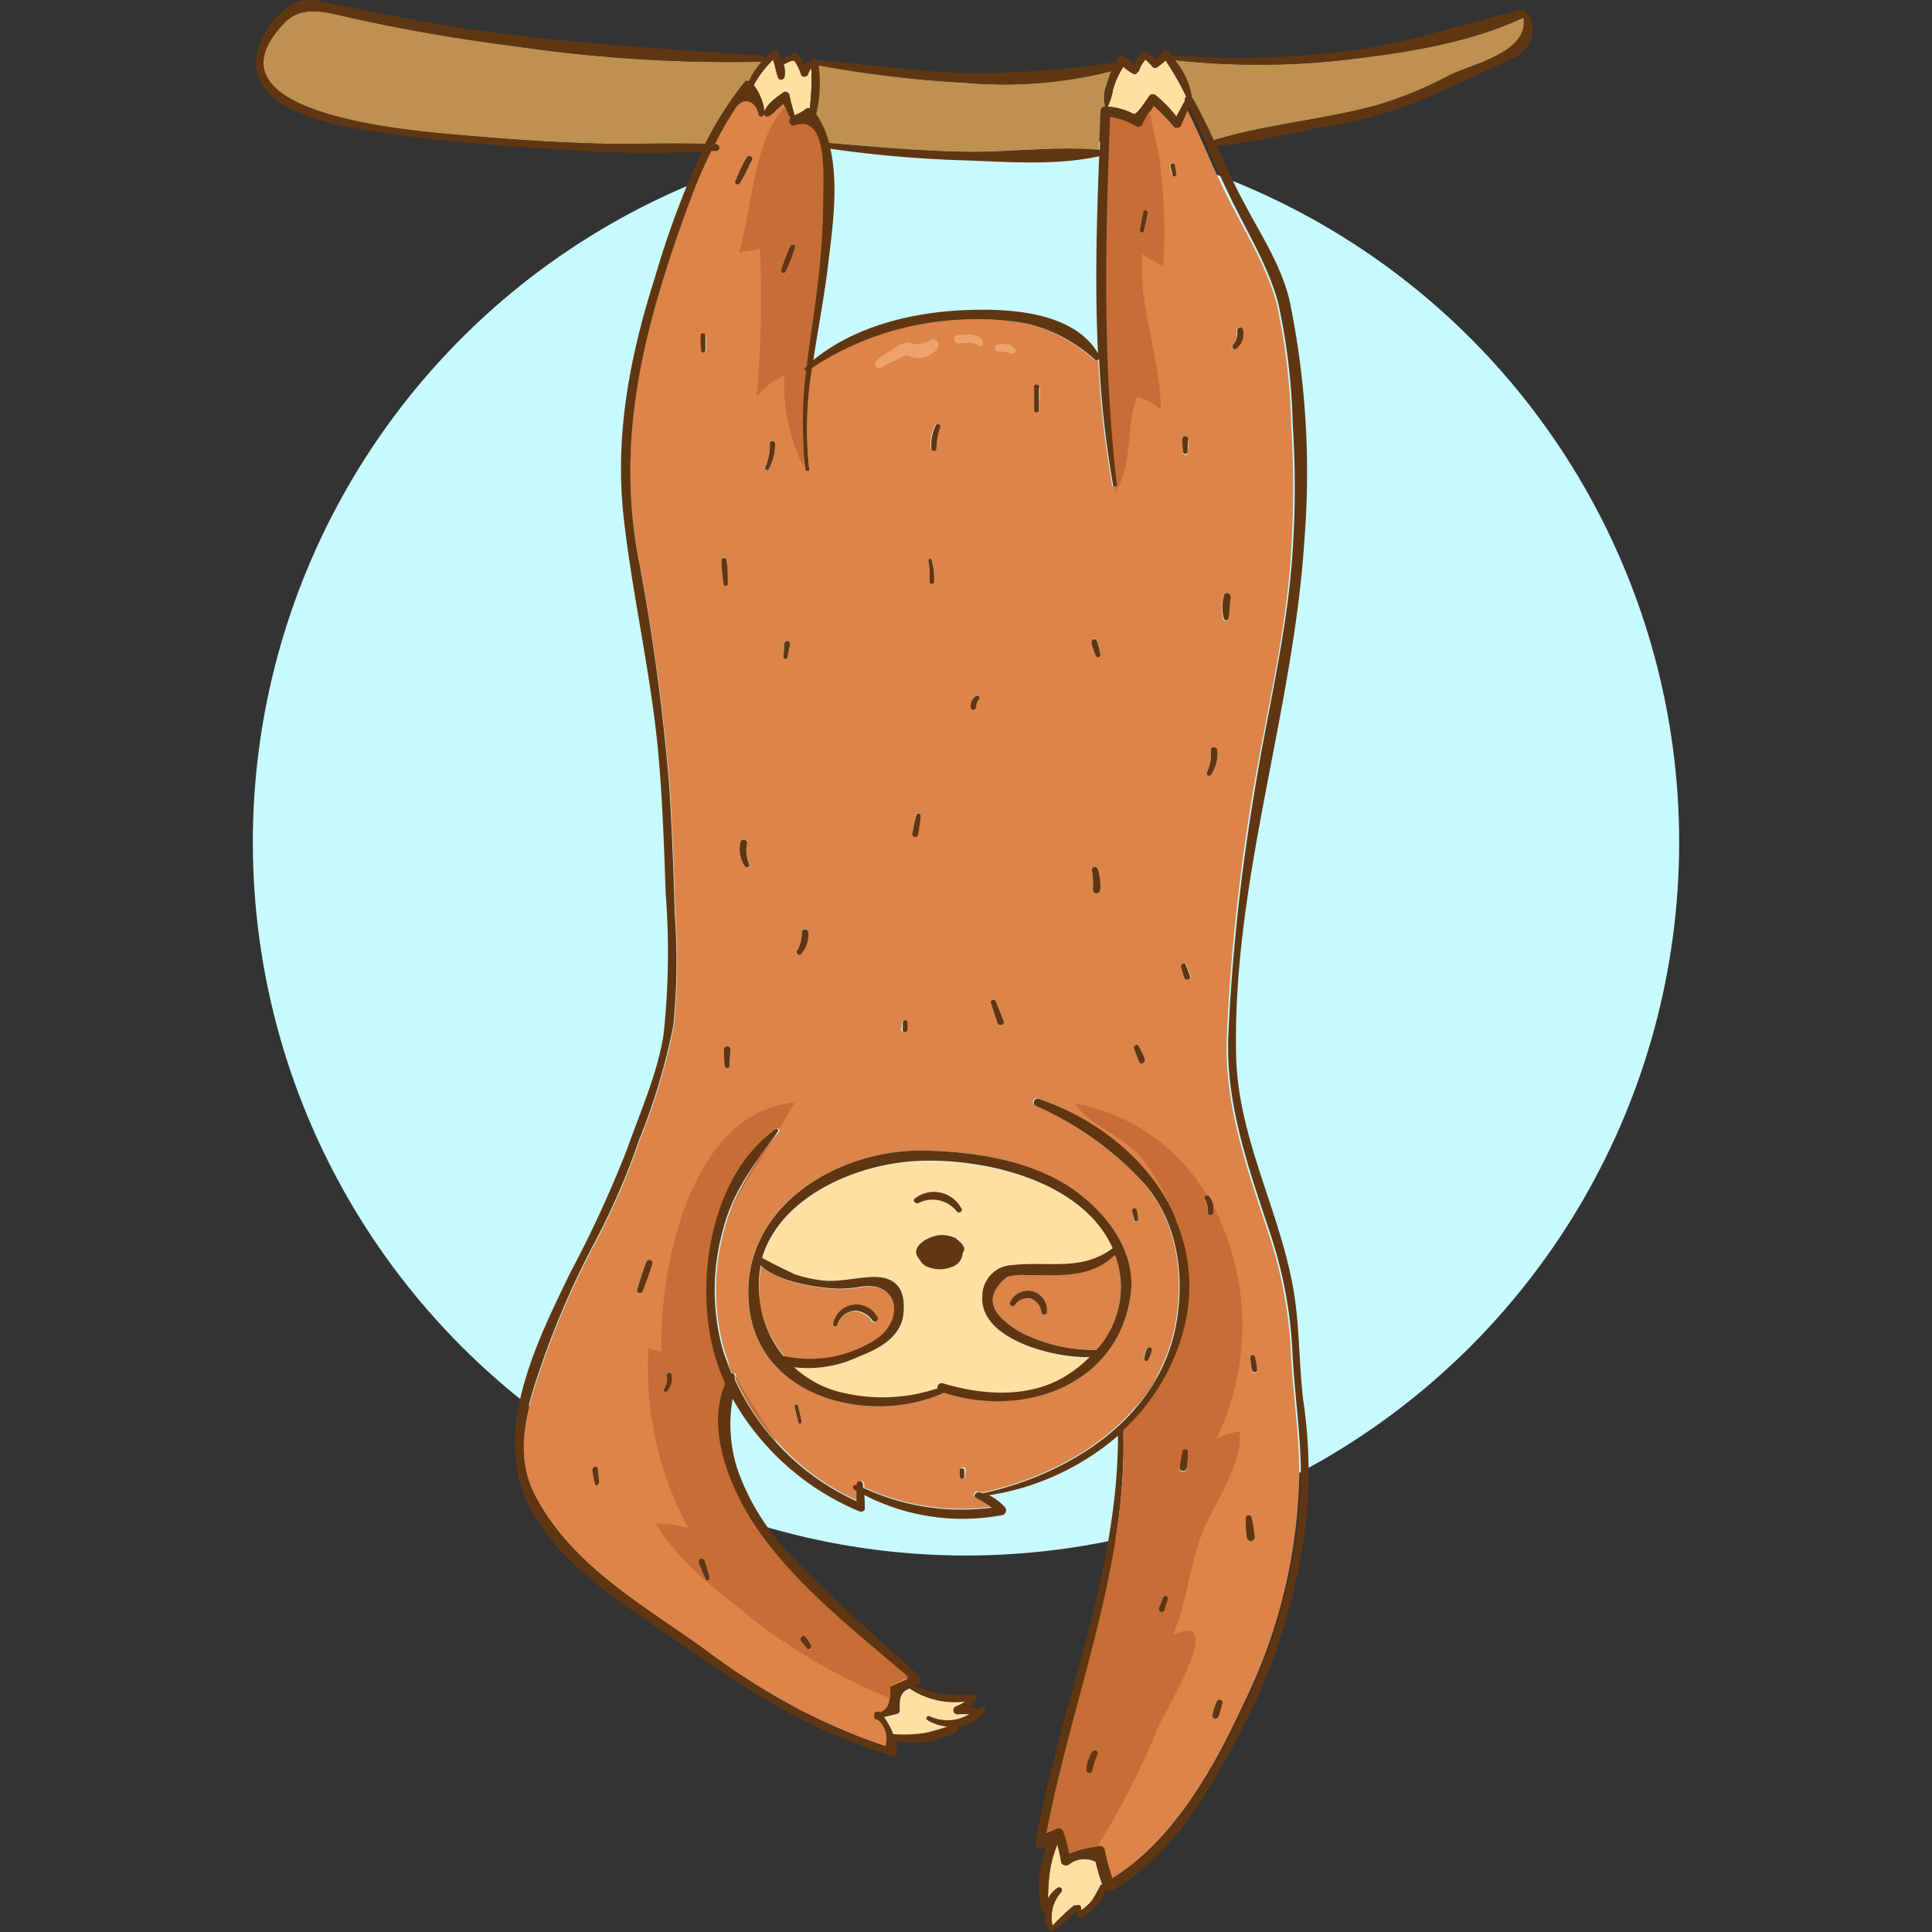<svg xmlns="http://www.w3.org/2000/svg" viewBox="0 0 150 150"><rect x="0" y="0" width="150" height="150" fill="#333333" stroke="none"/><defs><style>.cls-1{fill:#c7faff;}.cls-2{fill:#ffe0a2;}.cls-3{fill:#be9151;}.cls-4{fill:#dc8449;}.cls-5{fill:#603612;}.cls-6{fill:#c76d36;}.cls-7{fill:#eea36b;}</style></defs><g id="Layer_3" data-name="Layer 3"><circle class="cls-1" cx="75" cy="65.4" r="55.37"/><path class="cls-2" d="M86.4,7A4.27,4.27,0,0,1,86,8.28,5,5,0,0,1,88,8.84c.28.16,1.1-1.22,1.26-1.42a.36.36,0,0,1,.5,0,10.57,10.57,0,0,1,1.58,1.63L92,7.81a.27.27,0,0,1,.1-.3,22.34,22.34,0,0,0-1.61-2.82,4.48,4.48,0,0,1-.68.54.28.28,0,0,1-.34-.05,4,4,0,0,0-.54-.55,2.1,2.1,0,0,0-.49.83.19.19,0,0,1-.13.14.23.23,0,0,1-.32.13,4,4,0,0,1-.77-.55A6.53,6.53,0,0,0,86.4,7Z"/><path class="cls-2" d="M59.34,8.71c.18-.63.95-1.13,1.45-1.5a.32.32,0,0,1,.48.19c.12.54.27,1.06.4,1.59a4,4,0,0,0,.94-.54.31.31,0,0,1,.25,0A20,20,0,0,0,63,5.31a1.1,1.1,0,0,0-.25.45.27.27,0,0,1-.51,0,4,4,0,0,0-.47-1c-.13-.18-.61.08-.92.25a1.91,1.91,0,0,1,.06,1,.24.24,0,0,1-.45,0c-.17-.47-.23-.94-.4-1.4a8,8,0,0,0-1.54,2A4.13,4.13,0,0,1,59.34,8.71Z"/><path class="cls-3" d="M63.32,8.86a7,7,0,0,1,1,2.23c3.5.31,7,.63,10.51.68s7.07-.45,10.5-.14l.12-3a.36.36,0,0,1,.36-.36,2.64,2.64,0,0,1,.1-1.66,8.27,8.27,0,0,1,.38-1.09,33.81,33.81,0,0,1-11.38.9A87.78,87.78,0,0,1,63.51,5.07,10.29,10.29,0,0,1,63.32,8.86Z"/><path class="cls-3" d="M118.3,1.36c-3.86,1.83-8.53,2.64-12.73,3.15a59.91,59.91,0,0,1-14.35.16,6,6,0,0,1,1.29,2.69.24.24,0,0,1,0,.15l.06.07c.62,1.09,1.16,2.22,1.69,3.35,0,0,0,0,.08-.07,4.07-1.21,8.36-1.57,12.46-2.66a30.67,30.67,0,0,0,5.79-2.38c1.76-.87,6.19-1.78,5.73-4.43C118.29,1.38,118.3,1.37,118.3,1.36Z"/><path class="cls-3" d="M58.16,6.32a6.29,6.29,0,0,1,1-1.53h0A115.25,115.25,0,0,1,40.39,3.65c-3-.38-6-.84-9-1.41-1.6-.3-3.2-.63-4.79-1S23.29.44,22,1.86C15.2,9.1,32.81,10.23,36.6,10.56c3.3.29,6.61.5,9.91.59,2.75.06,5.52-.07,8.27.06a26.19,26.19,0,0,1,3.1-4.84A.24.24,0,0,1,58.16,6.32Z"/><path class="cls-4" d="M91.62,9.77a.31.31,0,0,1-.49.06,13.69,13.69,0,0,0-1.59-1.64,9.38,9.38,0,0,0-.86,1.48.36.36,0,0,1-.49.13,6,6,0,0,0-2-.73c-.38,9.53-.59,19.05.52,28.55,0,.21-.32.25-.36.05a77.11,77.11,0,0,1-1.09-9.8.24.24,0,0,1-.33.05,12,12,0,0,0-5.15-2.78,21.47,21.47,0,0,0-5.6-.29,22.7,22.7,0,0,0-11.13,3.62,28.87,28.87,0,0,0-.22,7.88c0,.17-.27.21-.3,0a27,27,0,0,1,0-7.61.15.15,0,0,1-.09-.25l.13-.1c.25-2.06.59-4.12.84-6.21a57.44,57.44,0,0,0,.45-7.06c0-1.55.33-6.33-2.23-5.42a.34.34,0,0,1-.31-.58C61.15,8.78,61,8.4,60.83,8c-.18.15-.37.3-.54.46a2.16,2.16,0,0,1-.67.53c-.16.06-.31-.12-.28-.27,0,.26-.38.38-.44.1-.21-1.09-1.21-1.41-1.84-.43-.38.6-.75,1.2-1.09,1.82-.18.33-.33.67-.5,1h.15a.22.22,0,0,1,0,.44l-.4,0c-.47,1-.91,1.95-1.3,2.95-1.09,2.84-2.08,5.74-2.92,8.66-1.88,6.55-2.68,12.84-1.51,19.6A169.09,169.09,0,0,1,52,61c.21,3.32.34,6.64.43,10a48.72,48.72,0,0,1-.12,8.71,49.77,49.77,0,0,1-2.67,8.9,55,55,0,0,1-3.34,7.73,67.11,67.11,0,0,0-4.1,9.31c-1.15,3.3-2.43,7-.69,10.4,2.82,5.47,8.34,8.52,13.17,12a56.42,56.42,0,0,0,7.43,4.71,49.29,49.29,0,0,0,4.63,2.09c.69.26,1.38.52,2.08.75a1.91,1.91,0,0,0-.6-2.12.2.2,0,0,1-.24-.25c-.09-.22.19-.48.36-.26h0c.82-.35.88-.8.79-1.78a.32.32,0,0,1,.16-.29l1.27-.55c-3.93-3.46-8.36-6.88-11.42-11.14-2.18-3-4.42-7.93-2.79-11.71a15.89,15.89,0,0,1-1.2-3.86c-.93-5.4.43-12.53,5.16-16,.11-.09.27.07.19.18-1.75,2.43-3.48,4.61-4.25,7.58a17.45,17.45,0,0,0-.08,9.21,20.78,20.78,0,0,0,.73,2c.13,0,.26.06.24.21l0,.24a19,19,0,0,0,9.46,9.47c0-.27,0-.53,0-.8l-.16-.09c-.23-.14,0-.42.17-.37v-.09a.25.25,0,0,1,.49,0l0,.3A18,18,0,0,0,76.93,117a7.34,7.34,0,0,0-1.2-.75c-.26-.14-.07-.49.19-.45a3.18,3.18,0,0,1,.33.09c6.76-1.5,13.65-5.77,15-13.09.7-3.77.14-8-2.51-11a25.1,25.1,0,0,0-8.39-6c-.32-.14-.09-.66.23-.55C88.05,87.88,93.93,94.84,92,103a16.23,16.23,0,0,1-4.72,8s0,0,0,0c.26,10.8-4,20.87-6,31.32L82,142a.39.39,0,0,1,.56.23,10.3,10.3,0,0,1,.45,1.69,9,9,0,0,1,2.27-.57.38.38,0,0,1,.37.29,17.38,17.38,0,0,0,.61,2.25c4.78-2.87,8-8.62,10.25-13.52a42,42,0,0,0,4.37-17.86c0-3.15-.5-6.27-.65-9.41a34.35,34.35,0,0,0-1.72-9.27c-1.66-5-3.5-10.08-3.26-15.44a156.78,156.78,0,0,1,2-18.73c1.06-6.35,2.65-12.61,3-19a75.47,75.47,0,0,0,0-9.63,50,50,0,0,0-1.11-9.37c-.8-3.05-2.54-5.74-3.93-8.55-1.09-2.21-2-4.53-3.09-6.71C92,8.82,91.82,9.29,91.62,9.77ZM46.21,115.1c-.07-.32-.13-.65-.18-1a.19.19,0,1,1,.38-.06c0,.33.07.66.1,1C46.52,115.23,46.24,115.27,46.21,115.1Zm4.44-17c-.22.71-.47,1.4-.75,2.09-.11.26-.51.17-.43-.12.2-.72.43-1.41.69-2.11C50.27,97.67,50.76,97.8,50.65,98.12ZM51.8,108c-.12.15-.37,0-.26-.2a1.31,1.31,0,0,0,.2-1c0-.27.36-.39.41-.12A1.41,1.41,0,0,1,51.8,108Zm10.78,19.16a4.45,4.45,0,0,1,.38.58.21.21,0,0,1-.32.25c-.16-.17-.31-.35-.45-.53A.25.25,0,1,1,62.58,127.17ZM54.82,26.07c0,.38,0,.75,0,1.13a.14.14,0,0,1-.28,0c0-.38-.05-.75-.05-1.13A.19.19,0,0,1,54.82,26.07Zm.26,96.4c0,.19-.24.32-.33.13a11.8,11.8,0,0,1-.54-1.27c-.11-.32.38-.44.49-.14A11.71,11.71,0,0,1,55.08,122.47Zm.93-79c0-.26.38-.25.4,0,.06.61.1,1.22.1,1.83,0,.18-.3.24-.33,0C56.1,44.75,56.05,44.13,56,43.5Zm.64,39.23a.19.19,0,0,1-.38,0c0-.43-.05-.85-.06-1.27a.25.25,0,0,1,.5,0C56.7,81.88,56.68,82.3,56.65,82.73Zm1.17-15.5a2.35,2.35,0,0,1-.33-1.86c.08-.33.58-.19.51.14A2.59,2.59,0,0,0,58.15,67,.19.19,0,0,1,57.82,67.23Zm.56-54.81a10.43,10.43,0,0,1-.9,1.8c-.12.18-.44.08-.36-.15A10.24,10.24,0,0,1,58,12.22C58.16,12,58.48,12.19,58.38,12.42Zm1.31,24c-.1.18-.35,0-.27-.15a4.24,4.24,0,0,0,.35-1.89.21.21,0,0,1,.41,0A4,4,0,0,1,59.69,36.41ZM89,104.75c.08-.25.47-.15.39.1a3.24,3.24,0,0,1-.29.75c-.08.13-.32.09-.3-.08A2.91,2.91,0,0,1,89,104.75Zm-.78-10.82c0,.23.08.47.11.71s-.23.27-.29.08L87.89,94C87.83,93.79,88.21,93.69,88.25,93.93ZM77.32,77.75c.22.51.42,1,.61,1.54.12.3-.38.44-.49.13q-.27-.78-.51-1.56C76.85,77.6,77.22,77.52,77.32,77.75ZM75.77,54c.17-.14.35.14.22.29a.84.84,0,0,0-.19.57c0,.24-.4.31-.43.06A.91.91,0,0,1,75.77,54ZM72.61,33c.09-.19.4-.06.34.14a5.34,5.34,0,0,0-.24,1.64c0,.3-.44.29-.46,0A3.54,3.54,0,0,1,72.61,33Zm-.28,10.46a5,5,0,0,1,.19,1.72.18.18,0,0,1-.35,0,7,7,0,0,0-.09-1.65A.13.13,0,0,1,72.33,43.47Zm-1.19,19.8c0-.18.36-.16.34,0a10.39,10.39,0,0,1-.2,1.47c0,.3-.5.17-.45-.13A11.14,11.14,0,0,1,71.14,63.27ZM70.05,79.35a.19.19,0,0,1,.37,0l0,.57c0,.28-.46.28-.44,0ZM61.9,73.76a2.87,2.87,0,0,0,.35-1.44.26.26,0,0,1,.51,0,2.34,2.34,0,0,1-.5,1.65A.21.21,0,1,1,61.9,73.76Zm-.6-54.64c.1-.24.49-.14.4.11A15.74,15.74,0,0,1,61,21.1c-.09.2-.4.06-.34-.14A17.61,17.61,0,0,1,61.3,19.12ZM61.35,50l-.21,1c0,.18-.33.14-.31,0l.06-1A.23.23,0,1,1,61.35,50ZM62,110.45c-.13-.42-.22-.84-.31-1.26,0-.17.22-.24.26-.07.1.42.22.83.29,1.26C62.26,110.54,62,110.6,62,110.45Zm12.9,4.23a.17.17,0,0,1-.33,0,3,3,0,0,1,0-.6.21.21,0,0,1,.41,0A3,3,0,0,1,74.9,114.68Zm8.72-22.13c2.44,1.82,4.6,4.71,4.17,7.94-.94,7.08-8.33,9.62-14.5,7.65-5.61,2.54-14.24.52-15.11-6.57-1-7.67,6.72-12.37,13.55-12.24C75.69,89.4,80.36,90.11,83.62,92.55ZM80.69,31.84a.19.19,0,0,1-.38,0c0-.57,0-1.13,0-1.69a.21.21,0,1,1,.42,0C80.72,30.71,80.72,31.27,80.69,31.84Zm4.16,37.25a6.77,6.77,0,0,0-.07-1.49.23.23,0,0,1,.45-.12,3.82,3.82,0,0,1,.19,1.61C85.39,69.45,84.82,69.46,84.85,69.09Zm.23-18.22a4.86,4.86,0,0,1-.34-1c0-.23.31-.43.42-.18a4.77,4.77,0,0,1,.27,1.05A.18.18,0,0,1,85.08,50.87Zm3.36,31.56c-.15-.35-.29-.69-.41-1.05a.21.21,0,0,1,.38-.16,10.59,10.59,0,0,1,.46,1C89,82.47,88.56,82.73,88.44,82.43ZM88.81,18c0,.21-.35.12-.32-.09.08-.47.16-.94.26-1.41,0-.25.42-.14.37.1C89,17,88.93,17.5,88.81,18ZM91,13.6l-.17-.7c-.05-.22.31-.31.34-.09l.12.71C91.36,13.7,91.09,13.79,91,13.6ZM84.8,137.48c-.07.31-.52.17-.47-.13A3.13,3.13,0,0,1,84.8,136c.14-.2.53-.07.42.18A8.21,8.21,0,0,0,84.8,137.48ZM90.42,125c-.09.28-.54.15-.44-.12l.32-.83c.08-.23.44-.14.37.1S90.5,124.68,90.42,125Zm1.73-11c0,.37-.62.37-.57,0a12.16,12.16,0,0,1,.23-1.32.22.22,0,0,1,.43.06A7.55,7.55,0,0,1,92.15,113.93Zm5.29-8.62a8.85,8.85,0,0,1,.17,1c0,.24-.38.29-.42.06a7.36,7.36,0,0,1-.12-1A.19.19,0,0,1,97.44,105.31Zm-.28,12.5a10.24,10.24,0,0,1,.24,1.47c0,.37-.55.37-.59,0a9.53,9.53,0,0,1-.08-1.41A.22.22,0,0,1,97.16,117.81Zm-4.9-83.73c0,.33,0,.66-.05,1a.18.18,0,0,1-.36,0q0-.49-.06-1A.24.24,0,0,1,92.26,34.08Zm3.43-7.3A1.34,1.34,0,0,0,96,25.71c-.05-.29.39-.42.45-.12a1.45,1.45,0,0,1-.5,1.47A.19.19,0,0,1,95.69,26.78ZM95,46.25c.07-.36.59-.2.53.14-.09.55,0,1.13-.19,1.67a.2.2,0,0,1-.38,0A3.58,3.58,0,0,1,95,46.25Zm-.13,86a7,7,0,0,1-.28,1,.23.23,0,0,1-.45-.12,5.65,5.65,0,0,1,.33-1A.21.21,0,0,1,94.89,132.26ZM93.69,60A3.24,3.24,0,0,0,94,58.27c0-.34.49-.34.52,0A3,3,0,0,1,94,60.19.19.19,0,0,1,93.69,60Zm.2,32.89a1.64,1.64,0,0,1,.34,1.22c0,.3-.5.31-.47,0a1.74,1.74,0,0,0-.22-1C93.4,92.86,93.73,92.68,93.89,92.89ZM92,75.9a8.29,8.29,0,0,1-.25-.85c0-.21.26-.36.35-.15a9.4,9.4,0,0,1,.34.88C92.49,76.06,92,76.18,92,75.9Z"/><path class="cls-2" d="M69.86,132.77a.31.31,0,0,1-.23.3l-1,.24a6,6,0,0,1,.73,1.36,10.64,10.64,0,0,0,2.52-.09c.63-.13,1.23-.33,1.84-.52a3.61,3.61,0,0,1-1.68-.49.17.17,0,0,1,.17-.29,3.26,3.26,0,0,0,3.14-.18,8.44,8.44,0,0,0-1,0c-.35,0-.38-.47-.08-.58a3.3,3.3,0,0,0,.78-.43,6.32,6.32,0,0,1-4.44-1C70,131.35,69.79,131.71,69.86,132.77Z"/><path class="cls-2" d="M85.06,144.54a1.94,1.94,0,0,0-2.12.23c-.2.09-.52,0-.56-.23a12.05,12.05,0,0,0-.31-1.38c0,.17-.12.33-.09.27a10.72,10.72,0,0,0-.42,1.47,14.05,14.05,0,0,0-.2,2.5,2.36,2.36,0,0,1,.76-.84c.22-.13.4.16.26.33a2.9,2.9,0,0,0-.67,2.63,12.45,12.45,0,0,1,.89-.89,6.34,6.34,0,0,1,.78-.68.2.2,0,0,1,.21,0,.2.2,0,0,1,.33.13l0,.23a3.29,3.29,0,0,0,.87-.79,11.11,11.11,0,0,0,.63-1.12.17.17,0,0,1,.16-.09A14.21,14.21,0,0,1,85.06,144.54Z"/><path class="cls-4" d="M86.57,97.42C84.64,99.28,82.28,99,79.65,99a4.91,4.91,0,0,0-1.43.11c-1.41,1.14-1.52,2.25-.31,3.34a6.18,6.18,0,0,0,1.76,1.18A12.45,12.45,0,0,0,85,104.78l.13,0A7.26,7.26,0,0,0,87,99.31,8,8,0,0,0,86.57,97.42Zm-5.29,4.49a.22.22,0,0,1-.42,0,1.35,1.35,0,0,0-.83-1.1,1.22,1.22,0,0,0-1.25.53c-.14.17-.45,0-.37-.21A1.5,1.5,0,0,1,81.28,101.91Z"/><path class="cls-4" d="M68.09,104c2.16-1.46,1.79-4.47-1.14-4.07a10.07,10.07,0,0,1-2,.16c-1.35-.07-4.57-.5-5.83-1.82A8,8,0,0,0,59,101a8.39,8.39,0,0,0,1.9,4.3A9.44,9.44,0,0,0,68.09,104Zm0-1.64a.24.24,0,0,1-.4.23,1.73,1.73,0,0,0-1.37-.79A1.56,1.56,0,0,0,65,102.89a.17.17,0,0,1-.32-.09A1.84,1.84,0,0,1,68.13,102.32Z"/><path class="cls-2" d="M59.22,97.65c.67.41,2.54,1.29,2.53,1.28a10,10,0,0,0,2.49.51c1.28,0,2.53-.34,3.78-.3,1.77,0,2.33,1.13,2.18,2.81-.16,1.88-2,2.79-3.5,3.39a9.15,9.15,0,0,1-5,.81A8.31,8.31,0,0,0,64.83,108a13.42,13.42,0,0,0,8-.17.33.33,0,0,1,.42-.39c3.05.93,6.69,1.18,9.53-.57a9.94,9.94,0,0,0,1.86-1.47c-2.66.11-8.6-1.35-8.33-4.74a2.41,2.41,0,0,1,2.35-2.4c2.8-.27,5.38.5,7.77-1.31-2.27-5.09-9.51-6.87-14.66-6.79C66.91,90.21,60.69,92.74,59.22,97.65Zm15.54-.44h0a1.22,1.22,0,0,1-.84,1.12,2.52,2.52,0,0,1-1.89,0,1.17,1.17,0,0,1-.61-.55,1.45,1.45,0,0,1-.24-.38c-.22-.57.46-1.09.92-1.29a2.36,2.36,0,0,1,2.12,0,1.1,1.1,0,0,1,.16.15,1.38,1.38,0,0,1,.45.45A.39.39,0,0,1,74.76,97.21Zm-.15-3.35c.09.21-.22.36-.36.22a2.39,2.39,0,0,0-3-.67c-.21.09-.46-.17-.26-.34A2.41,2.41,0,0,1,74.61,93.86Z"/><path class="cls-5" d="M58.18,101.57c.87,7.09,9.5,9.11,15.11,6.57,6.17,2,13.56-.57,14.5-7.65.43-3.23-1.73-6.12-4.17-7.94-3.26-2.44-7.93-3.15-11.89-3.22C64.9,89.2,57.23,93.9,58.18,101.57Zm.89-3.34c1.26,1.32,4.48,1.75,5.83,1.82a10.07,10.07,0,0,0,2-.16c2.93-.4,3.3,2.61,1.14,4.07a9.44,9.44,0,0,1-7.23,1.31A8.39,8.39,0,0,1,59,101,8,8,0,0,1,59.07,98.23Zm26.05,6.57-.13,0a12.45,12.45,0,0,1-5.32-1.16,6.18,6.18,0,0,1-1.76-1.18c-1.21-1.09-1.1-2.2.31-3.34A4.91,4.91,0,0,1,79.65,99c2.63,0,5,.29,6.92-1.57A8,8,0,0,1,87,99.31,7.26,7.26,0,0,1,85.12,104.8Zm1.27-7.89c-2.39,1.81-5,1-7.77,1.31a2.41,2.41,0,0,0-2.35,2.4c-.27,3.39,5.67,4.85,8.33,4.74a9.94,9.94,0,0,1-1.86,1.47c-2.84,1.75-6.48,1.5-9.53.57a.33.33,0,0,0-.42.39,13.42,13.42,0,0,1-8,.17,8.31,8.31,0,0,1-3.14-1.81,9.15,9.15,0,0,0,5-.81c1.54-.6,3.34-1.51,3.5-3.39.15-1.68-.41-2.76-2.18-2.81-1.25,0-2.5.35-3.78.3a10,10,0,0,1-2.49-.51s-1.86-.87-2.53-1.28c1.47-4.91,7.69-7.44,12.51-7.53C76.88,90,84.12,91.82,86.39,96.91Z"/><path class="cls-5" d="M65,102.89a1.56,1.56,0,0,1,1.38-1.13,1.73,1.73,0,0,1,1.37.79.24.24,0,0,0,.4-.23,1.84,1.84,0,0,0-3.47.48A.17.17,0,0,0,65,102.89Z"/><path class="cls-5" d="M78.41,101.13c-.08.2.23.38.37.21a1.22,1.22,0,0,1,1.25-.53,1.35,1.35,0,0,1,.83,1.1.22.22,0,0,0,.42,0A1.5,1.5,0,0,0,78.41,101.13Z"/><path class="cls-5" d="M74.37,96.29a1.1,1.1,0,0,0-.16-.15,2.36,2.36,0,0,0-2.12,0c-.46.2-1.14.72-.92,1.29a1.45,1.45,0,0,0,.24.38,1.17,1.17,0,0,0,.61.55,2.52,2.52,0,0,0,1.89,0,1.22,1.22,0,0,0,.84-1.12h0a.39.39,0,0,0,.06-.47A1.38,1.38,0,0,0,74.37,96.29Z"/><path class="cls-5" d="M71.3,93.41a2.39,2.39,0,0,1,3,.67c.14.14.45,0,.36-.22A2.41,2.41,0,0,0,71,93.07C70.84,93.24,71.09,93.5,71.3,93.41Z"/><path class="cls-5" d="M118.5,1.08a.33.33,0,0,0-.4-.31c-4.24,1-8.28,2.42-12.62,3.09a67.61,67.61,0,0,1-14.43.44.15.15,0,0,0-.09,0L90.72,4a.3.3,0,0,0-.41,0,4.7,4.7,0,0,1-.62.57A3.79,3.79,0,0,0,89,4.06a.25.25,0,0,0-.31,0,2.13,2.13,0,0,0-.64,1,3,3,0,0,0-.81-.69.35.35,0,0,0-.45.12c-.07.12-.12.24-.19.36a77.57,77.57,0,0,1-11.7.83c-3.86-.12-7.66-.72-11.5-1a.26.26,0,0,0-.35-.09,1.5,1.5,0,0,0-.6.47,3.86,3.86,0,0,0-.48-.8.25.25,0,0,0-.28-.12,5.15,5.15,0,0,0-1,.52A4.29,4.29,0,0,0,60.38,4,.29.29,0,0,0,59.94,4l-.57.56a.24.24,0,0,0-.24-.24c-7.87-.54-15.66-1-23.47-2.17C31.89,1.53,28.14.78,24.4,0c-1.83-.36-3.79,2-4.29,3.57-1.81,5.72,8.09,6.5,11.56,7,3.83.49,7.68.82,11.54,1a83.06,83.06,0,0,0,11.27.19,72.21,72.21,0,0,0-3.65,9.84c-1.91,6-3.11,12.13-2.42,18.46s2.26,12.75,2.77,19.25c.27,3.32.39,6.64.5,10a59.76,59.76,0,0,1-.16,11c-.46,3-1.81,6-2.81,8.85a90.07,90.07,0,0,1-4.45,9.68c-2.28,4.72-5.41,10.94-3.89,16.27,1.38,4.87,6.47,8.4,10.41,11.09,4.87,3.33,9.55,6.75,15.07,8.93,1.14.46,2.31.84,3.49,1.2.21.06.35-.14.32-.33a6.6,6.6,0,0,0-.17-.82,7.17,7.17,0,0,0,4.8-.74.23.23,0,0,0,.06-.35,3.06,3.06,0,0,0,1.81-.87.24.24,0,0,0,.2-.23c0-.06.1-.11.14-.17s-.17-.42-.35-.26l-.17.14a3.69,3.69,0,0,0-.72-.15,1.66,1.66,0,0,0,.51-.55.15.15,0,0,0,0-.16.19.19,0,0,0-.17-.29,9.06,9.06,0,0,1-4.63-.67l.28-.12a.35.35,0,0,0,.15-.58c-3.46-3.23-7.15-6.28-10.33-9.79A18.21,18.21,0,0,1,57.23,114a11.47,11.47,0,0,1-.35-5.4,20.25,20.25,0,0,0,9.81,8.73c.2.09.48,0,.46-.26s0-.64-.05-1a16.62,16.62,0,0,0,10.72,1.56A.37.37,0,0,0,78,117a4.06,4.06,0,0,0-1.2-.91,20,20,0,0,0,10-4.62c0,10.87-4.51,21-6.41,31.58a.39.39,0,0,0,.56.43l.32-.19a8.16,8.16,0,0,0-.39,1.38,7.12,7.12,0,0,0,0,3.61.24.24,0,0,0,.23.18,2.34,2.34,0,0,0,.35,1.42.2.2,0,0,0,.36-.06.14.14,0,0,0,.12,0,9.73,9.73,0,0,0,.91-.77,7.22,7.22,0,0,0,.75-.71v.37a.21.21,0,0,0,.32.19,3.54,3.54,0,0,0,1.93-2.18.36.36,0,0,0,.46.07c4.61-2.58,7.5-7.61,9.91-12.14a47.41,47.41,0,0,0,5.13-16.06,37.53,37.53,0,0,0-.15-9.76c-.38-3-.27-6-.83-9-1.13-6.11-4.27-11.58-4.4-17.93-.28-13.58,4.46-26.62,5.31-40.06a66.17,66.17,0,0,0-1.14-18.42c-.6-2.65-2.12-5-3.4-7.39-.84-1.53-1.55-3.12-2.28-4.7,2.73-.27,5.45-.93,8.15-1.45a35.19,35.19,0,0,0,7.83-2.14c2.35-1.06,4.72-2.13,7-3.22a2.43,2.43,0,0,0,1.33-3.29A.21.21,0,0,0,118.5,1.08ZM88,5.73a.23.23,0,0,0,.32-.13.19.19,0,0,0,.13-.14,2.1,2.1,0,0,1,.49-.83,4,4,0,0,1,.54.55.28.28,0,0,0,.34.05,4.48,4.48,0,0,0,.68-.54,22.34,22.34,0,0,1,1.61,2.82.27.27,0,0,0-.1.3l-.68,1.24a10.57,10.57,0,0,0-1.58-1.63.36.36,0,0,0-.5,0c-.16.2-1,1.58-1.26,1.42A5,5,0,0,0,86,8.28,4.27,4.27,0,0,0,86.4,7a6.53,6.53,0,0,1,.81-1.81A4,4,0,0,0,88,5.73Zm-1.66-.21a8.27,8.27,0,0,0-.38,1.09,2.64,2.64,0,0,0-.1,1.66.36.36,0,0,0-.36.36l-.12,3c-3.43-.31-7,.2-10.5.14s-7-.37-10.51-.68a7,7,0,0,0-1-2.23,10.29,10.29,0,0,0,.19-3.79A87.78,87.78,0,0,0,74.94,6.42,33.81,33.81,0,0,0,86.32,5.52ZM85.25,27.43c-1.94-3.27-7-3.5-10.39-3.35-4.09.18-8.47,1.24-11.71,3.87.36-2.43.84-4.85,1.13-7.29.31-2.63.86-6.18.19-9.11a92.56,92.56,0,0,0,10.39.9c3.36.12,7.17.42,10.48-.32C85.14,17.23,85,22.34,85.25,27.43ZM60,4.63c.17.46.23.93.4,1.4a.24.24,0,0,0,.45,0,1.91,1.91,0,0,0-.06-1c.31-.17.79-.43.92-.25a4,4,0,0,1,.47,1,.27.27,0,0,0,.51,0A1.1,1.1,0,0,1,63,5.31a20,20,0,0,1-.12,3.1.31.31,0,0,0-.25,0,4,4,0,0,1-.94.54c-.13-.53-.28-1-.4-1.59a.32.32,0,0,0-.48-.19c-.5.37-1.27.87-1.45,1.5a4.13,4.13,0,0,0-.84-2.06A8,8,0,0,1,60,4.63ZM46.51,11.15c-3.3-.09-6.61-.3-9.91-.59C32.81,10.23,15.2,9.1,22,1.86c1.32-1.42,2.92-1,4.64-.62s3.19.7,4.79,1c3,.57,6,1,9,1.41A115.25,115.25,0,0,0,59.13,4.79h0a6.29,6.29,0,0,0-1,1.53.24.24,0,0,0-.28,0,26.19,26.19,0,0,0-3.1,4.84C52,11.08,49.26,11.21,46.51,11.15ZM75,132.05a3.3,3.3,0,0,1-.78.43c-.3.11-.27.6.08.58a8.44,8.44,0,0,1,1,0,3.26,3.26,0,0,1-3.14.18.17.17,0,0,0-.17.29,3.61,3.61,0,0,0,1.68.49c-.61.19-1.21.39-1.84.52a10.64,10.64,0,0,1-2.52.09,6,6,0,0,0-.73-1.36l1-.24a.31.31,0,0,0,.23-.3c-.07-1.06.09-1.42.71-1.76A6.32,6.32,0,0,0,75,132.05Zm10.44,14.37a11.11,11.11,0,0,1-.63,1.12,3.29,3.29,0,0,1-.87.79l0-.23a.2.2,0,0,0-.33-.13.2.2,0,0,0-.21,0,6.34,6.34,0,0,0-.78.68,12.45,12.45,0,0,0-.89.89,2.9,2.9,0,0,1,.67-2.63c.14-.17,0-.46-.26-.33a2.36,2.36,0,0,0-.76.84,14.05,14.05,0,0,1,.2-2.5,10.72,10.72,0,0,1,.42-1.47c0,.06,0-.1.09-.27a12.05,12.05,0,0,1,.31,1.38c0,.27.36.32.56.23a1.94,1.94,0,0,1,2.12-.23,14.21,14.21,0,0,0,.55,1.79A.17.17,0,0,0,85.45,146.42ZM99.26,23.61A50,50,0,0,1,100.37,33a75.47,75.47,0,0,1,0,9.63c-.39,6.44-2,12.7-3,19a156.78,156.78,0,0,0-2,18.73c-.24,5.36,1.6,10.41,3.26,15.44a34.35,34.35,0,0,1,1.72,9.27c.15,3.14.64,6.26.65,9.41a42,42,0,0,1-4.37,17.86c-2.29,4.9-5.47,10.65-10.25,13.52a17.38,17.38,0,0,1-.61-2.25.38.38,0,0,0-.37-.29,9,9,0,0,0-2.27.57,10.3,10.3,0,0,0-.45-1.69A.39.39,0,0,0,82,142l-.78.44c2-10.45,6.28-20.52,6-31.32,0,0,0,0,0,0A16.23,16.23,0,0,0,92,103c2-8.19-3.91-15.15-11.36-17.7-.32-.11-.55.41-.23.55a25.1,25.1,0,0,1,8.39,6c2.65,3,3.21,7.2,2.51,11-1.37,7.32-8.26,11.59-15,13.09a3.18,3.18,0,0,0-.33-.09c-.26,0-.45.31-.19.45a7.34,7.34,0,0,1,1.2.75A18,18,0,0,1,67,115.5l0-.3a.25.25,0,0,0-.49,0v.09c-.22-.05-.4.23-.17.37l.16.09c0,.27,0,.53,0,.8a19,19,0,0,1-9.46-9.47l0-.24c0-.15-.11-.22-.24-.21a20.78,20.78,0,0,1-.73-2,17.45,17.45,0,0,1,.08-9.21c.77-3,2.5-5.15,4.25-7.58.08-.11-.08-.27-.19-.18-4.73,3.42-6.09,10.55-5.16,16a15.89,15.89,0,0,0,1.2,3.86c-1.63,3.78.61,8.67,2.79,11.71,3.06,4.26,7.49,7.68,11.42,11.14l-1.27.55a.32.32,0,0,0-.16.29c.09,1,0,1.43-.79,1.78h0c-.17-.22-.45,0-.36.26a.2.2,0,0,0,.24.25,1.91,1.91,0,0,1,.6,2.12c-.7-.23-1.39-.49-2.08-.75a49.29,49.29,0,0,1-4.63-2.09A56.42,56.42,0,0,1,54.64,128c-4.83-3.44-10.35-6.49-13.17-12-1.74-3.36-.46-7.1.69-10.4a67.11,67.11,0,0,1,4.1-9.31,55,55,0,0,0,3.34-7.73,49.77,49.77,0,0,0,2.67-8.9A48.72,48.72,0,0,0,52.39,71c-.09-3.32-.22-6.64-.43-10a169.09,169.09,0,0,0-2.47-18.07c-1.17-6.76-.37-13,1.51-19.6.84-2.92,1.83-5.82,2.92-8.66.39-1,.83-2,1.3-2.95l.4,0a.22.22,0,0,0,0-.44h-.15c.17-.34.32-.68.5-1,.34-.62.71-1.22,1.09-1.82.63-1,1.63-.66,1.84.43.06.28.45.16.44-.1,0,.15.12.33.28.27a2.16,2.16,0,0,0,.67-.53c.17-.16.36-.31.54-.46.16.38.32.76.49,1.14a.34.34,0,0,0,.31.58c2.56-.91,2.23,3.87,2.23,5.42a57.44,57.44,0,0,1-.45,7.06c-.25,2.09-.59,4.15-.84,6.21l-.13.1a.15.15,0,0,0,.09.25,27,27,0,0,0,0,7.61c0,.17.32.13.3,0a28.87,28.87,0,0,1,.22-7.88A22.7,22.7,0,0,1,74.2,24.85a21.47,21.47,0,0,1,5.6.29A12,12,0,0,1,85,27.92a.24.24,0,0,0,.33-.05,77.11,77.11,0,0,0,1.09,9.8c0,.2.39.16.36-.05-1.11-9.5-.9-19-.52-28.55a6,6,0,0,1,2,.73.36.36,0,0,0,.49-.13,9.38,9.38,0,0,1,.86-1.48,13.69,13.69,0,0,1,1.59,1.64.31.31,0,0,0,.49-.06c.2-.48.41-.95.62-1.42,1.14,2.18,2,4.5,3.09,6.71C96.72,17.87,98.46,20.56,99.26,23.61Zm13.3-17.79a30.67,30.67,0,0,1-5.79,2.38c-4.1,1.09-8.39,1.45-12.46,2.66,0,0,0,.05-.08.07-.53-1.13-1.07-2.26-1.69-3.35l-.06-.07a.24.24,0,0,0,0-.15,6,6,0,0,0-1.29-2.69,59.91,59.91,0,0,0,14.35-.16c4.2-.51,8.87-1.32,12.73-3.15,0,0,0,0,0,0C118.75,4,114.32,5,112.56,5.82Z"/><path class="cls-5" d="M58,12.22a10.24,10.24,0,0,0-.91,1.85c-.08.23.24.33.36.15a10.43,10.43,0,0,0,.9-1.8C58.48,12.19,58.16,12,58,12.22Z"/><path class="cls-5" d="M61,21.1a15.74,15.74,0,0,0,.73-1.87c.09-.25-.3-.35-.4-.11A17.61,17.61,0,0,0,60.63,21C60.57,21.16,60.88,21.3,61,21.1Z"/><path class="cls-5" d="M54.77,27.2c0-.38,0-.75,0-1.13a.19.19,0,0,0-.38,0c0,.38,0,.75.05,1.13A.14.14,0,0,0,54.77,27.2Z"/><path class="cls-5" d="M59.77,34.37a4.24,4.24,0,0,1-.35,1.89c-.08.17.17.33.27.15a4,4,0,0,0,.49-2A.21.21,0,0,0,59.77,34.37Z"/><path class="cls-5" d="M56.51,45.33c0-.61,0-1.22-.1-1.83,0-.25-.41-.26-.4,0,0,.63.09,1.25.17,1.87C56.21,45.57,56.52,45.51,56.51,45.33Z"/><path class="cls-5" d="M60.89,50l-.06,1c0,.18.28.22.31,0l.21-1A.23.23,0,1,0,60.89,50Z"/><path class="cls-5" d="M58,65.51c.07-.33-.43-.47-.51-.14a2.35,2.35,0,0,0,.33,1.86.19.19,0,0,0,.33-.19A2.59,2.59,0,0,1,58,65.51Z"/><path class="cls-5" d="M62.26,74a2.34,2.34,0,0,0,.5-1.65.26.26,0,0,0-.51,0,2.87,2.87,0,0,1-.35,1.44A.21.21,0,1,0,62.26,74Z"/><path class="cls-5" d="M56.21,81.46c0,.42,0,.84.06,1.27a.19.19,0,0,0,.38,0c0-.43.05-.85.06-1.27A.25.25,0,0,0,56.21,81.46Z"/><path class="cls-5" d="M50.16,98c-.26.7-.49,1.39-.69,2.11-.08.29.32.38.43.12.28-.69.53-1.38.75-2.09C50.76,97.8,50.27,97.67,50.16,98Z"/><path class="cls-5" d="M51.74,106.83a1.31,1.31,0,0,1-.2,1c-.11.16.14.35.26.2a1.41,1.41,0,0,0,.35-1.3C52.1,106.44,51.7,106.56,51.74,106.83Z"/><path class="cls-5" d="M46,114.13c0,.32.11.65.18,1s.31.13.3,0c0-.33-.06-.66-.1-1A.19.19,0,1,0,46,114.13Z"/><path class="cls-5" d="M54.21,121.33a11.8,11.8,0,0,0,.54,1.27c.09.19.37.06.33-.13a11.71,11.71,0,0,0-.38-1.28C54.59,120.89,54.1,121,54.21,121.33Z"/><path class="cls-5" d="M62.64,128a.21.21,0,0,0,.32-.25,4.45,4.45,0,0,0-.38-.58.25.25,0,1,0-.39.3C62.33,127.65,62.48,127.83,62.64,128Z"/><path class="cls-5" d="M84.8,136a3.13,3.13,0,0,0-.47,1.32c0,.3.4.44.47.13a8.21,8.21,0,0,1,.42-1.27C85.33,136,84.94,135.83,84.8,136Z"/><path class="cls-5" d="M94.16,133.13a.23.23,0,0,0,.45.12,7,7,0,0,0,.28-1,.21.21,0,0,0-.4-.11A5.65,5.65,0,0,0,94.16,133.13Z"/><path class="cls-5" d="M90.3,124l-.32.83c-.1.27.35.4.44.12s.16-.57.25-.85S90.38,123.78,90.3,124Z"/><path class="cls-5" d="M97.4,119.28a10.24,10.24,0,0,0-.24-1.47.22.22,0,0,0-.43.06,9.53,9.53,0,0,0,.08,1.41C96.85,119.65,97.45,119.65,97.4,119.28Z"/><path class="cls-5" d="M91.81,112.61a12.16,12.16,0,0,0-.23,1.32c0,.37.53.37.57,0a7.55,7.55,0,0,0,.09-1.26A.22.22,0,0,0,91.81,112.61Z"/><path class="cls-5" d="M97.61,106.34a8.85,8.85,0,0,0-.17-1,.19.19,0,0,0-.37,0,7.36,7.36,0,0,0,.12,1C97.23,106.63,97.63,106.58,97.61,106.34Z"/><path class="cls-5" d="M93.76,94.11c0,.31.44.3.47,0a1.64,1.64,0,0,0-.34-1.22c-.16-.21-.49,0-.35.2A1.74,1.74,0,0,1,93.76,94.11Z"/><path class="cls-5" d="M88.41,81.22a.21.21,0,0,0-.38.16c.12.36.26.7.41,1.05s.56,0,.43-.25A10.59,10.59,0,0,0,88.41,81.22Z"/><path class="cls-5" d="M91.7,75.05a8.29,8.29,0,0,0,.25.85c.09.28.54.16.44-.12a9.4,9.4,0,0,0-.34-.88C92,74.69,91.65,74.84,91.7,75.05Z"/><path class="cls-5" d="M77.93,79.29c-.19-.52-.39-1-.61-1.54-.1-.23-.47-.15-.39.11q.24.78.51,1.56C77.55,79.73,78.05,79.59,77.93,79.29Z"/><path class="cls-5" d="M70.46,79.92l0-.57a.19.19,0,0,0-.37,0l0,.57C70,80.2,70.48,80.2,70.46,79.92Z"/><path class="cls-5" d="M71.28,64.79a10.39,10.39,0,0,0,.2-1.47c0-.21-.29-.23-.34,0a11.14,11.14,0,0,0-.31,1.39C70.78,65,71.23,65.09,71.28,64.79Z"/><path class="cls-5" d="M84.78,67.6a6.77,6.77,0,0,1,.07,1.49c0,.37.54.36.57,0a3.82,3.82,0,0,0-.19-1.61A.23.23,0,0,0,84.78,67.6Z"/><path class="cls-5" d="M75.8,54.89a.84.84,0,0,1,.19-.57c.13-.15,0-.43-.22-.29a.91.91,0,0,0-.4.92C75.4,55.2,75.79,55.13,75.8,54.89Z"/><path class="cls-5" d="M72.52,45.19a5,5,0,0,0-.19-1.72.13.13,0,0,0-.25.07,7,7,0,0,1,.09,1.65A.18.18,0,0,0,72.52,45.19Z"/><path class="cls-5" d="M72.71,34.79A5.34,5.34,0,0,1,73,33.15c.06-.2-.25-.33-.34-.14a3.54,3.54,0,0,0-.36,1.78C72.27,35.08,72.72,35.09,72.71,34.79Z"/><path class="cls-5" d="M80.29,30.15c0,.56,0,1.12,0,1.69a.19.19,0,0,0,.38,0c0-.57,0-1.13,0-1.69A.21.21,0,1,0,80.29,30.15Z"/><path class="cls-5" d="M84.74,49.9a4.86,4.86,0,0,0,.34,1,.18.18,0,0,0,.35-.1,4.77,4.77,0,0,0-.27-1.05C85.05,49.47,84.7,49.67,84.74,49.9Z"/><path class="cls-5" d="M95.36,48.06c.14-.54.1-1.12.19-1.67.06-.34-.46-.5-.53-.14a3.58,3.58,0,0,0,0,1.81A.2.2,0,0,0,95.36,48.06Z"/><path class="cls-5" d="M92.21,35.07c0-.33,0-.66.05-1a.24.24,0,0,0-.47,0q0,.49.06,1A.18.18,0,0,0,92.21,35.07Z"/><path class="cls-5" d="M96,27.06a1.45,1.45,0,0,0,.5-1.47c-.06-.3-.5-.17-.45.12a1.34,1.34,0,0,1-.32,1.07A.19.19,0,0,0,96,27.06Z"/><path class="cls-5" d="M88.75,16.46c-.1.47-.18.94-.26,1.41,0,.21.27.3.32.09.12-.46.22-.93.31-1.4C89.17,16.32,88.8,16.21,88.75,16.46Z"/><path class="cls-5" d="M90.87,12.9l.17.7c0,.19.32.1.29-.08l-.12-.71C91.18,12.59,90.82,12.68,90.87,12.9Z"/><path class="cls-5" d="M94,60.19a3,3,0,0,0,.52-1.92c0-.34-.55-.34-.52,0A3.24,3.24,0,0,1,93.69,60,.19.19,0,0,0,94,60.19Z"/><path class="cls-5" d="M61.69,109.19c.09.42.18.84.31,1.26,0,.15.26.09.24-.07-.07-.43-.19-.84-.29-1.26C61.91,109,61.66,109,61.69,109.19Z"/><path class="cls-5" d="M74.53,114.08a3,3,0,0,0,0,.6.17.17,0,0,0,.33,0,3,3,0,0,0,0-.6A.21.21,0,0,0,74.53,114.08Z"/><path class="cls-5" d="M89.13,105.6a3.24,3.24,0,0,0,.29-.75c.08-.25-.31-.35-.39-.1a2.91,2.91,0,0,0-.2.77C88.81,105.69,89.05,105.73,89.13,105.6Z"/><path class="cls-5" d="M88.36,94.64c0-.24-.07-.48-.11-.71s-.42-.14-.36.1l.18.69C88.13,94.91,88.38,94.82,88.36,94.64Z"/><path class="cls-6" d="M61,8.31c-2.5,2.24-2.64,8.34-3.64,11.34.41-.21,1.17-.13,1.64-.37a84.86,84.86,0,0,1-.25,11.5,5.8,5.8,0,0,1,2.15-1.62,14.32,14.32,0,0,0,1.49,7.08c0-.54,0-1.11,0-1.7a30.78,30.78,0,0,1,.2-5.76.15.15,0,0,1-.09-.25l.13-.1c.25-2.06.59-4.12.84-6.21a57.44,57.44,0,0,0,.45-7.06c0-1.55.33-6.33-2.23-5.42a.34.34,0,0,1-.31-.58C61.19,8.88,61.07,8.59,61,8.31Zm.35,10.81c.1-.24.49-.14.4.11A15.74,15.74,0,0,1,61,21.1c-.09.2-.4.06-.34-.14A17.61,17.61,0,0,1,61.3,19.12Z"/><path class="cls-6" d="M88.19,9.8a6,6,0,0,0-2-.73c-.38,9.53-.59,19.05.52,28.55a.15.15,0,0,1-.12.16c0,.14,0,.29,0,.42,1.41-2.12.77-5.05,1.69-7.37a3.58,3.58,0,0,1,1.84,1c0-4-1.77-8.06-1.42-12.12.47.46,1.15.6,1.62,1a46,46,0,0,0-.2-7.6c-.15-1.52-.61-3-.87-4.48a8.42,8.42,0,0,0-.59,1.07A.36.36,0,0,1,88.19,9.8Zm.56,6.66c0-.25.42-.14.37.1-.09.47-.19.94-.31,1.4,0,.21-.35.12-.32-.09C88.57,17.4,88.65,16.93,88.75,16.46Z"/><path class="cls-6" d="M60.31,112c-1-1.61-2.2-3.37-3.22-5.2,0,0,0,0,0,0l0,.24A19,19,0,0,0,60.31,112Z"/><path class="cls-6" d="M57,106.67c-.2-.36-.38-.72-.56-1.08.13.35.26.7.4,1A.22.22,0,0,1,57,106.67Z"/><path class="cls-6" d="M59.1,119.13c-2.18-3-4.42-7.93-2.79-11.71a15.89,15.89,0,0,1-1.2-3.86c-.93-5.4.43-12.53,5.16-16a.13.13,0,0,1,.2.14c.43-.69.84-1.38,1.21-2.09-8,.69-10.51,12.67-10.33,19.37-.27-.16-.72-.17-1-.34a26.21,26.21,0,0,0,3.09,14,8.78,8.78,0,0,0-2.55-.35c2,3.22,4.65,5.06,7.66,7.51a46,46,0,0,0,10.56,6.07,3.79,3.79,0,0,0,0-.82.32.32,0,0,1,.16-.29l1.27-.55C66.59,126.81,62.16,123.39,59.1,119.13ZM51.8,108c-.12.15-.37,0-.26-.2a1.31,1.31,0,0,0,.2-1c0-.27.36-.39.41-.12A1.41,1.41,0,0,1,51.8,108Zm3,14.59a11.8,11.8,0,0,1-.54-1.27c-.11-.32.38-.44.49-.14a11.71,11.71,0,0,1,.38,1.28C55.12,122.66,54.84,122.79,54.75,122.6Zm7.89,5.4c-.16-.17-.31-.35-.45-.53a.25.25,0,1,1,.39-.3,4.45,4.45,0,0,1,.38.58A.21.21,0,0,1,62.64,128Z"/><path class="cls-6" d="M60.33,88a26.31,26.31,0,0,0-3.7,6.09C57.67,92,59.07,90,60.33,88Z"/><path class="cls-6" d="M94.21,93.65a1.41,1.41,0,0,1,0,.46c0,.3-.5.31-.47,0a1.74,1.74,0,0,0-.22-1,.19.19,0,0,1,.19-.29,15,15,0,0,0-10.26-7.14c1.17,1.77,4,2.57,5.38,4.49A17.32,17.32,0,0,1,91.4,95a13.08,13.08,0,0,1,.56,8,16.23,16.23,0,0,1-4.72,8s0,0,0,0c.26,10.8-4,20.87-6,31.32L82,142a.39.39,0,0,1,.56.23,10.3,10.3,0,0,1,.45,1.69,8.94,8.94,0,0,1,2.18-.55,61.61,61.61,0,0,0,4.7-9.2c.63-1.46,5.49-9.33,1.16-7.2,1.1-2.49,1.25-5.18,2.2-7.72.89-2.37,3.28-5.53,3-8.1a5.27,5.27,0,0,0-1.82.57A20.19,20.19,0,0,0,94.21,93.65ZM84.8,137.48c-.07.31-.52.17-.47-.13A3.13,3.13,0,0,1,84.8,136c.14-.2.53-.07.42.18A8.21,8.21,0,0,0,84.8,137.48ZM90.42,125c-.09.28-.54.15-.44-.12l.32-.83c.08-.23.44-.14.37.1S90.5,124.68,90.42,125Zm1.73-11c0,.37-.62.37-.57,0a12.16,12.16,0,0,1,.23-1.32.22.22,0,0,1,.43.06A7.55,7.55,0,0,1,92.15,113.93Z"/><path class="cls-6" d="M88,109.42a14,14,0,0,0,2-2.82C89.37,107.58,88.67,108.48,88,109.42Z"/><path class="cls-7" d="M72.34,26.38a3.53,3.53,0,0,1-1.19.34c-.27,0-.5-.2-.85-.13a3.54,3.54,0,0,0-1.1.62,5,5,0,0,0-1.19.84c-.22.26.07.7.39.5a10.11,10.11,0,0,1,1.23-.62c.44-.2.66-.44,1.1-.24A1.8,1.8,0,0,0,72.82,27C73,26.72,72.72,26.23,72.34,26.38Z"/><path class="cls-7" d="M76.23,26.39C75.74,25.8,75,26,74.35,26a.34.34,0,0,0,0,.67c.46,0,1.15-.16,1.55.12S76.42,26.62,76.23,26.39Z"/><path class="cls-7" d="M78.8,27.08c-.34-.44-.77-.41-1.29-.35a.28.28,0,0,0,0,.56,2.06,2.06,0,0,1,.92.16C78.65,27.56,79,27.32,78.8,27.08Z"/></g></svg>